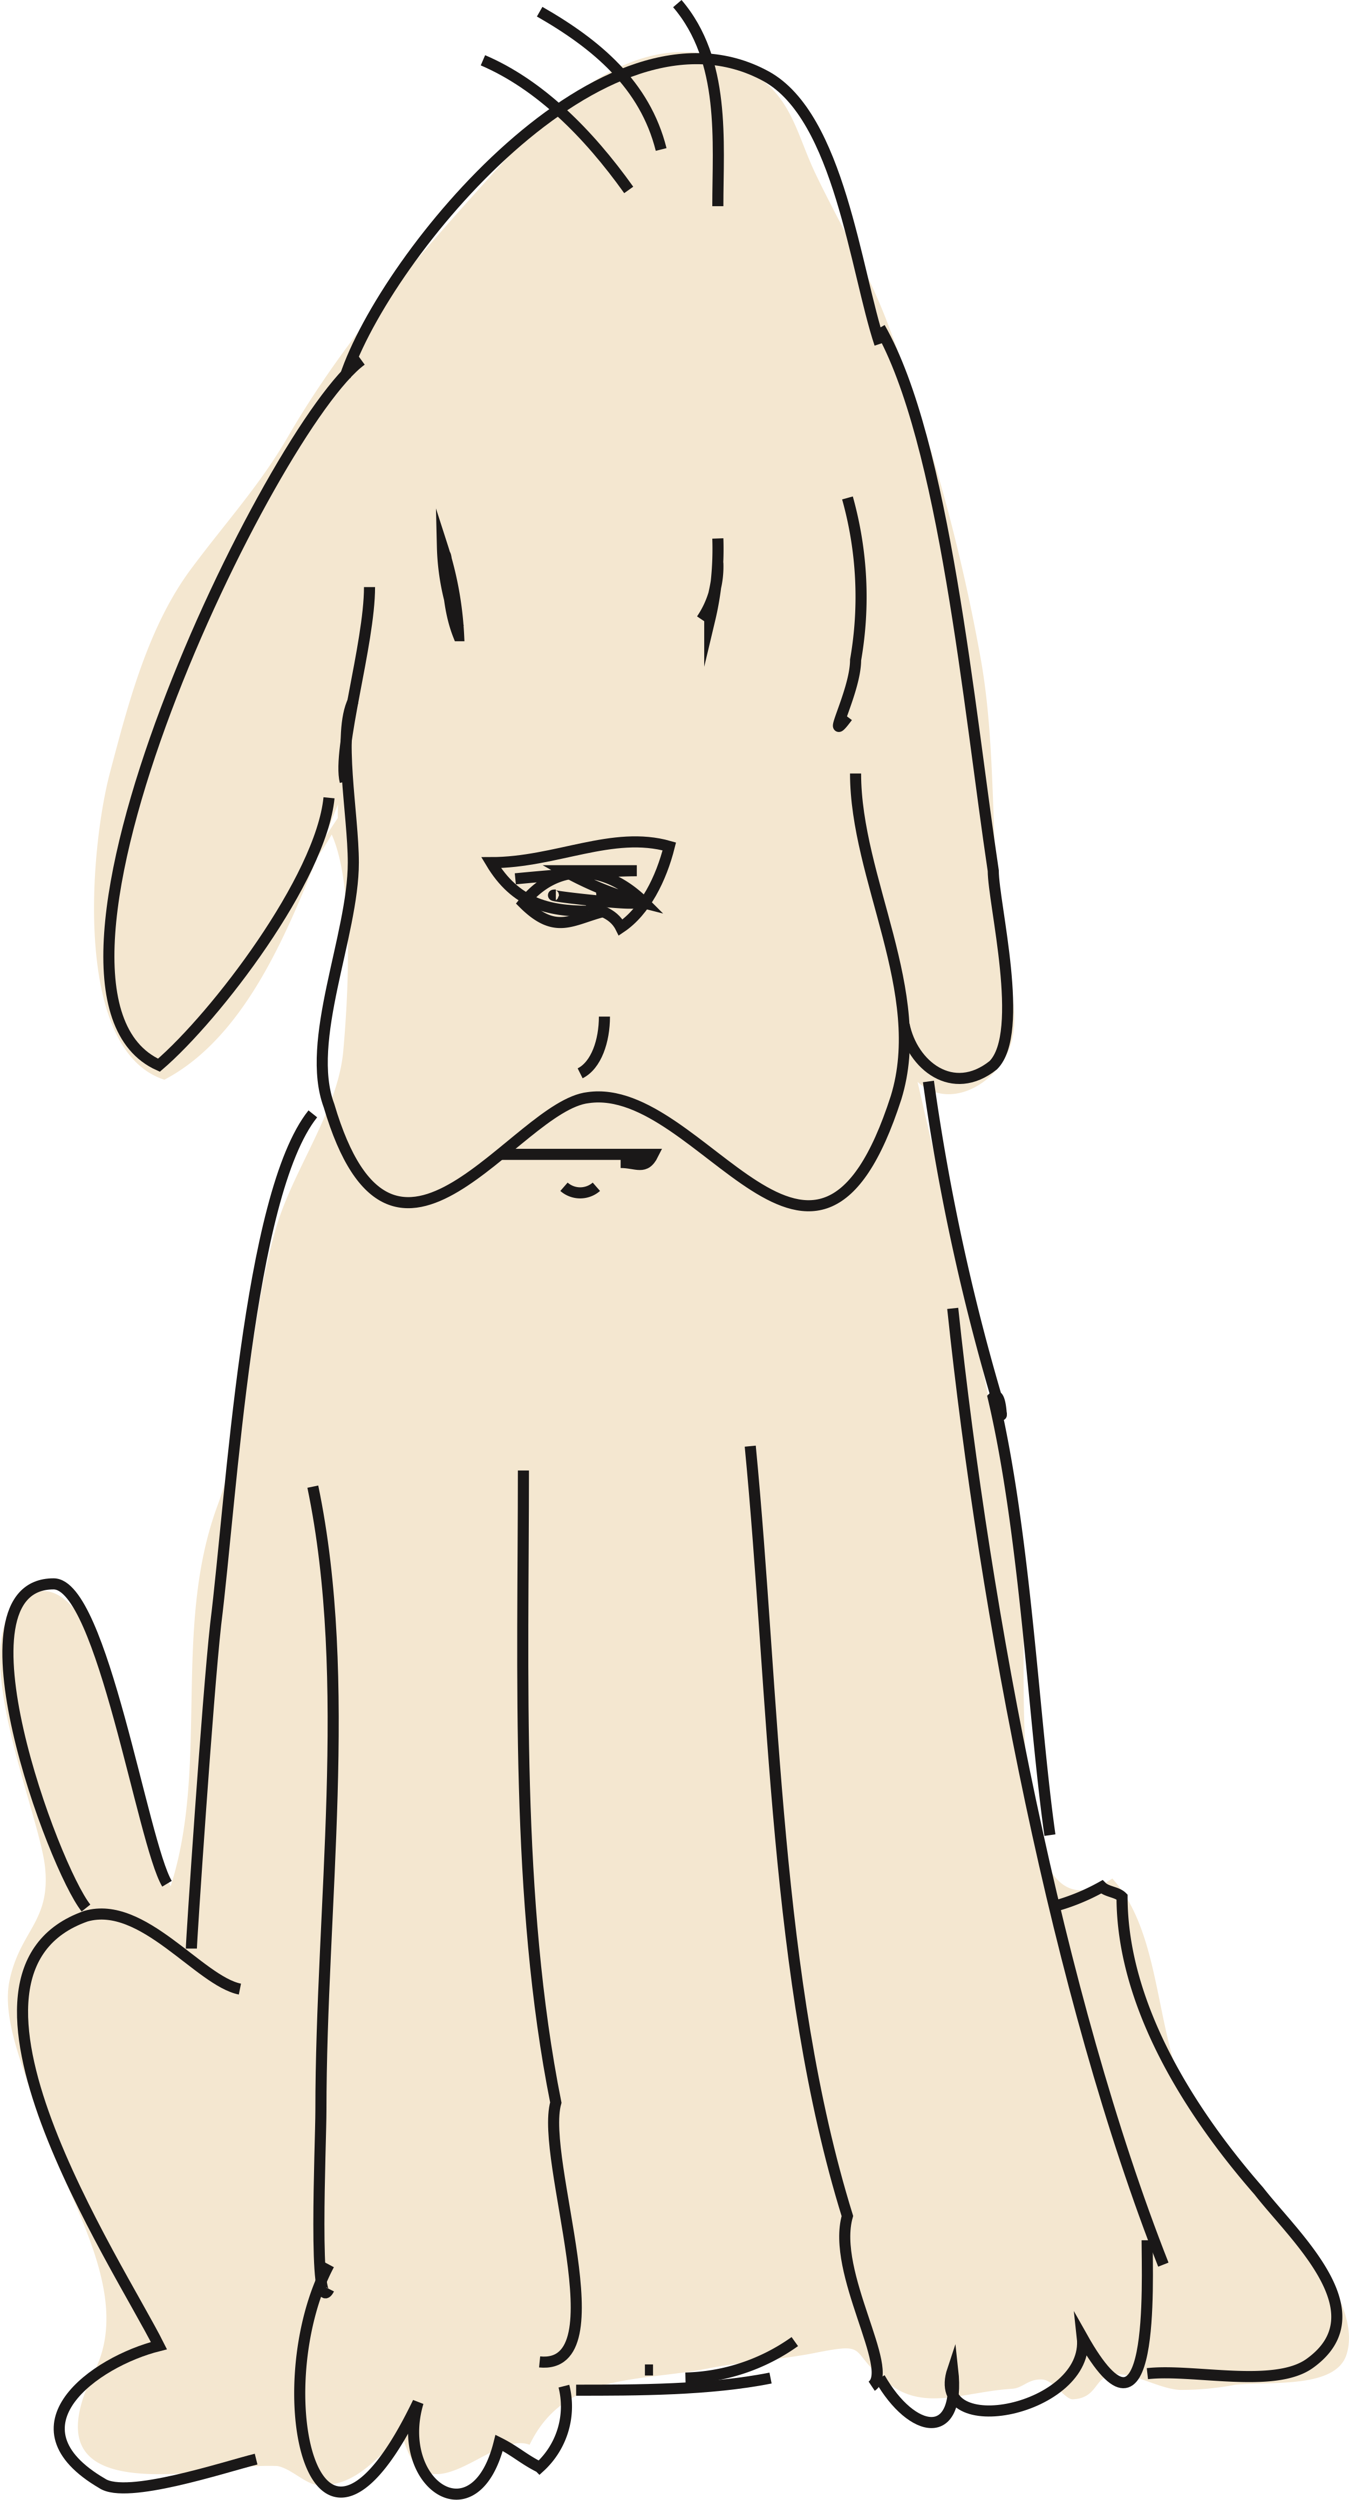 <svg xmlns="http://www.w3.org/2000/svg" width="97.203" height="180.059" viewBox="0 0 97.203 180.059">
  <g id="Group_360" data-name="Group 360" transform="translate(-435 -526.74)">
    <path id="Path_774" data-name="Path 774" d="M377.551,278.221c-.012-.328,0-.656.018-.983-2.68,6.62-5.748,16.286-12.516,19.838-6.6-2.135-5.371-16.64-3.916-22.134,1.3-4.9,2.719-10.458,5.831-14.644,2.449-3.3,4.941-6,6.994-9.542,4.292-7.408,9.993-13.654,15.724-20.016,4.663-5.174,11.373-10.615,18.2-5.843,2.416,1.69,2.836,4.322,4.092,6.939,1.693,3.531,3.565,6.632,5.02,10.317a134.378,134.378,0,0,1,6.837,24.371c1.25,6.759.678,14.025,1.644,20.827.323,2.282,1.419,5.326.383,7.67-1.1,2.5-4.308,4.233-6.536,2.212,2.791,12.158,5.82,24.368,7.533,36.5.541,3.83-1.605,26.325,6.5,20.875,3.918,4.32,2.866,12.267,6.29,17.483,2.4,3.66,12.185,11.711,10.589,16.792-.779,2.481-5.433,1.93-8.051,2.191a20.687,20.687,0,0,1-4.008.365c-1.6-.128-3.253-1.267-4.766-1.111-1.365.139-1.078,1.709-2.9,1.787-.557.025-1.37-1.368-2.191-1.423-1.023-.07-1.381.616-2.183.666-3.363.208-6.248,1.6-8.764-.284-3.233-2.416-1.258-3.128-5.508-2.286-2.4.478-5.162.615-7.65,1.109-4.972.986-10.335.273-12.845,5.495-2.734-1.072-7.491,5.706-9.151-.62-1.969,1.531-3.323,3.637-6.046,3.523-.955-.039-1.975-1.209-3-1.376a20.747,20.747,0,0,0-4.4.346c-6.564.662-12.6.5-8.747-7.2,2.944-5.88-2.569-13.208-4.382-19.366-.766-2.605-2.32-6.059-1.745-8.765.766-3.6,2.953-4.21,2.557-8.116-.4-3.974-5.893-16.362-1.625-19.375,5.946-4.2,8.842,17.385,10.672,20.724,2.79-8.7.113-18.539,3.36-27.373,2.424-6.59,2.3-13.36,4.221-19.994,1.224-4.233,4.469-8.478,4.857-12.783.351-3.906.812-11.942-.832-15.6a22.593,22.593,0,0,1-3.2,4.281" transform="translate(81.79 307.43)" fill="#f4e7d0"/>
    <path id="Path_775" data-name="Path 775" d="M375.914,246.377c2.919-8.754,18.677-28.016,30.351-21.6,5.252,2.918,6.421,14.007,8.17,19.261" transform="translate(83.962 307.471)" fill="none" stroke="#1a1818" stroke-miterlimit="10" stroke-width="0.799"/>
    <path id="Path_776" data-name="Path 776" d="M384.97,223.6c4.086,1.75,7.588,5.253,10.505,9.338" transform="translate(84.828 307.482)" fill="none" stroke="#1a1818" stroke-miterlimit="10" stroke-width="0.799"/>
    <path id="Path_777" data-name="Path 777" d="M388.7,220.406c4.085,2.336,7.586,5.254,8.754,9.924" transform="translate(85.185 307.176)" fill="none" stroke="#1a1818" stroke-miterlimit="10" stroke-width="0.799"/>
    <path id="Path_778" data-name="Path 778" d="M397.754,219.875c3.5,4.086,2.919,9.922,2.919,14.59" transform="translate(86.051 307.125)" fill="none" stroke="#1a1818" stroke-miterlimit="10" stroke-width="0.799"/>
    <path id="Path_779" data-name="Path 779" d="M378.568,243.314c-6.42,4.669-26.266,45.526-14.591,50.779,4.085-3.5,11.673-13.425,12.256-19.261" transform="translate(82.475 309.367)" fill="none" stroke="#1a1818" stroke-miterlimit="10" stroke-width="0.799"/>
    <path id="Path_780" data-name="Path 780" d="M376.642,265.688c-1.167,2.334,0,8.17,0,11.673,0,5.253-3.5,12.839-1.751,17.509,4.67,15.759,13.425,0,18.678-.583,8.172-1.167,16.342,18.094,22.181,0,2.334-7.588-2.919-15.76-2.919-23.347" transform="translate(83.817 311.508)" fill="none" stroke="#1a1818" stroke-miterlimit="10" stroke-width="0.799"/>
    <path id="Path_781" data-name="Path 781" d="M411.072,241.183c4.67,8.172,6.421,27.433,8.173,39.107,0,2.334,2.335,11.672,0,14.007-2.919,2.335-5.838,0-6.422-2.918" transform="translate(87.325 309.164)" fill="none" stroke="#1a1818" stroke-miterlimit="10" stroke-width="0.799"/>
    <path id="Path_782" data-name="Path 782" d="M392.507,279.973c-2.919,0-5.253-.583-7-3.5,4.67,0,8.757-2.335,12.842-1.168-.585,2.334-1.753,4.669-3.5,5.838-.583-1.169-1.752-1.169-2.335-1.752" transform="translate(84.879 312.397)" fill="none" stroke="#1a1818" stroke-miterlimit="10" stroke-width="0.799"/>
    <path id="Path_783" data-name="Path 783" d="M382.306,256.15c.583-.584,0,2.918,1.168,5.837a24.858,24.858,0,0,0-1.168-6.421,17.231,17.231,0,0,0,1.168,5.837" transform="translate(84.573 310.54)" fill="none" stroke="#1a1818" stroke-miterlimit="10" stroke-width="0.799"/>
    <path id="Path_784" data-name="Path 784" d="M400.52,255.033a21.949,21.949,0,0,1-.582,5.836h0c0-1.166.582-2.333.582-4.085a6.783,6.783,0,0,1-1.167,4.085" transform="translate(86.204 310.489)" fill="none" stroke="#1a1818" stroke-miterlimit="10" stroke-width="0.799"/>
    <path id="Path_785" data-name="Path 785" d="M393.113,286.463c0,1.75-.584,3.5-1.751,4.085" transform="translate(85.44 313.496)" fill="none" stroke="#1a1818" stroke-miterlimit="10" stroke-width="0.799"/>
    <path id="Path_786" data-name="Path 786" d="M386.035,295.52h11.089c-.584,1.166-1.167.583-2.334.583" transform="translate(84.93 314.362)" fill="none" stroke="#1a1818" stroke-miterlimit="10" stroke-width="0.799"/>
    <path id="Path_787" data-name="Path 787" d="M390.3,297.65a1.773,1.773,0,0,0,2.334,0" transform="translate(85.338 314.566)" fill="none" stroke="#1a1818" stroke-miterlimit="10" stroke-width="0.799"/>
    <path id="Path_788" data-name="Path 788" d="M377.673,258.23c0,4.086-2.335,11.674-1.751,14.008" transform="translate(83.953 310.795)" fill="none" stroke="#1a1818" stroke-miterlimit="10" stroke-width="0.799"/>
    <path id="Path_789" data-name="Path 789" d="M409,252.369a26.4,26.4,0,0,1,.585,11.673c0,2.335-2.335,6.423-.585,4.087" transform="translate(87.065 310.234)" fill="none" stroke="#1a1818" stroke-miterlimit="10" stroke-width="0.799"/>
    <path id="Path_790" data-name="Path 790" d="M387.1,277.458s5.836-.583,8.754-.583H390.6a24.437,24.437,0,0,0,5.836,2.335c-2.918-2.919-6.42-2.919-8.754,0,2.335,2.335,3.5,1.166,5.837.583" transform="translate(85.032 312.578)" fill="none" stroke="#1a1818" stroke-miterlimit="10" stroke-width="0.799"/>
    <path id="Path_791" data-name="Path 791" d="M389.779,278.473c-1.167,0,4.087.584,5.253.584a3.507,3.507,0,0,0-2.335-.584" transform="translate(85.272 312.731)" fill="none" stroke="#1a1818" stroke-miterlimit="10" stroke-width="0.799"/>
    <path id="Path_792" data-name="Path 792" d="M375.031,368.5c-4.67,8.754-1.167,25.68,6.42,9.921-1.75,5.838,4.087,9.922,5.838,2.919,1.167.584,1.751,1.168,2.919,1.751a5.92,5.92,0,0,0,1.75-5.837" transform="translate(83.675 321.345)" fill="none" stroke="#1a1818" stroke-miterlimit="10" stroke-width="0.799"/>
    <path id="Path_793" data-name="Path 793" d="M430.332,366.9c0,2.918.585,16.343-4.669,7,.584,5.254-11.089,7.588-9.34,2.335.584,5.253-2.917,4.671-5.254.583" transform="translate(87.325 321.192)" fill="none" stroke="#1a1818" stroke-miterlimit="10" stroke-width="0.799"/>
    <path id="Path_794" data-name="Path 794" d="M415.865,305.643c2.335,22.179,7.589,49.611,15.177,68.873" transform="translate(87.784 315.331)" fill="none" stroke="#1a1818" stroke-miterlimit="10" stroke-width="0.799"/>
    <path id="Path_795" data-name="Path 795" d="M402.549,314.7c1.75,18.094,1.75,38.523,7,55.449-1.168,4.087,3.5,11.09,1.751,12.257" transform="translate(86.51 316.197)" fill="none" stroke="#1a1818" stroke-miterlimit="10" stroke-width="0.799"/>
    <path id="Path_796" data-name="Path 796" d="M387.636,316.3c0,14.591-.584,30.933,2.335,45.526-1.167,4.085,4.67,19.261-1.167,18.678" transform="translate(85.079 316.35)" fill="none" stroke="#1a1818" stroke-miterlimit="10" stroke-width="0.799"/>
    <path id="Path_797" data-name="Path 797" d="M373.782,317.361c2.919,14.009.583,30.352.583,44.945,0,2.334-.583,15.174.584,12.84" transform="translate(83.758 316.452)" fill="none" stroke="#1a1818" stroke-miterlimit="10" stroke-width="0.799"/>
    <path id="Path_798" data-name="Path 798" d="M374.547,292.857c-4.67,5.837-5.837,27.433-7,36.772-.583,5.253-1.751,22.763-1.751,23.348" transform="translate(82.993 314.107)" fill="none" stroke="#1a1818" stroke-miterlimit="10" stroke-width="0.799"/>
    <path id="Path_799" data-name="Path 799" d="M370.356,350.862c-2.919-.584-7-6.422-11.09-5.253-11.673,4.085,2.336,25.1,5.254,30.934-4.67,1.168-11.09,5.836-4.087,9.922,1.751,1.166,8.754-1.168,11.09-1.751" transform="translate(81.931 319.14)" fill="none" stroke="#1a1818" stroke-miterlimit="10" stroke-width="0.799"/>
    <path id="Path_800" data-name="Path 800" d="M396.207,375.427h-.584" transform="translate(85.847 322.007)" fill="none" stroke="#1a1818" stroke-miterlimit="10" stroke-width="0.799"/>
    <path id="Path_801" data-name="Path 801" d="M396.194,375.427h0" transform="translate(85.86 322.007)" fill="none" stroke="#1a1818" stroke-miterlimit="10" stroke-width="0.799"/>
    <path id="Path_802" data-name="Path 802" d="M359.357,347.1c-2.335-2.92-9.922-23.348-2.335-23.348,3.5,0,6.421,18.678,8.172,21.6" transform="translate(81.839 317.063)" fill="none" stroke="#1a1818" stroke-miterlimit="10" stroke-width="0.799"/>
    <path id="Path_803" data-name="Path 803" d="M414.268,290.727a158.547,158.547,0,0,0,5.253,23.93c0,.584,0-1.751-.584-1.167,2.335,9.922,2.919,23.347,4.086,31.518" transform="translate(87.631 313.904)" fill="none" stroke="#1a1818" stroke-miterlimit="10" stroke-width="0.799"/>
    <path id="Path_804" data-name="Path 804" d="M391.1,376.832c4.377,0,9.63,0,14.008-.875" transform="translate(85.414 322.058)" fill="none" stroke="#1a1818" stroke-miterlimit="10" stroke-width="0.799"/>
    <path id="Path_805" data-name="Path 805" d="M398.289,376.186a14.115,14.115,0,0,0,7.879-2.626" transform="translate(86.102 321.829)" fill="none" stroke="#1a1818" stroke-miterlimit="10" stroke-width="0.799"/>
    <path id="Path_806" data-name="Path 806" d="M422.334,345.129a15.274,15.274,0,0,0,3.652-1.461c.365.365,1.1.365,1.461.73,0,7.67,4.749,15.339,9.861,21.184,2.557,3.287,8.765,8.765,3.653,12.417-2.557,1.826-8.4.365-11.688.731" transform="translate(88.403 318.969)" fill="none" stroke="#1a1818" stroke-miterlimit="10" stroke-width="0.799"/>
  </g>
</svg>
